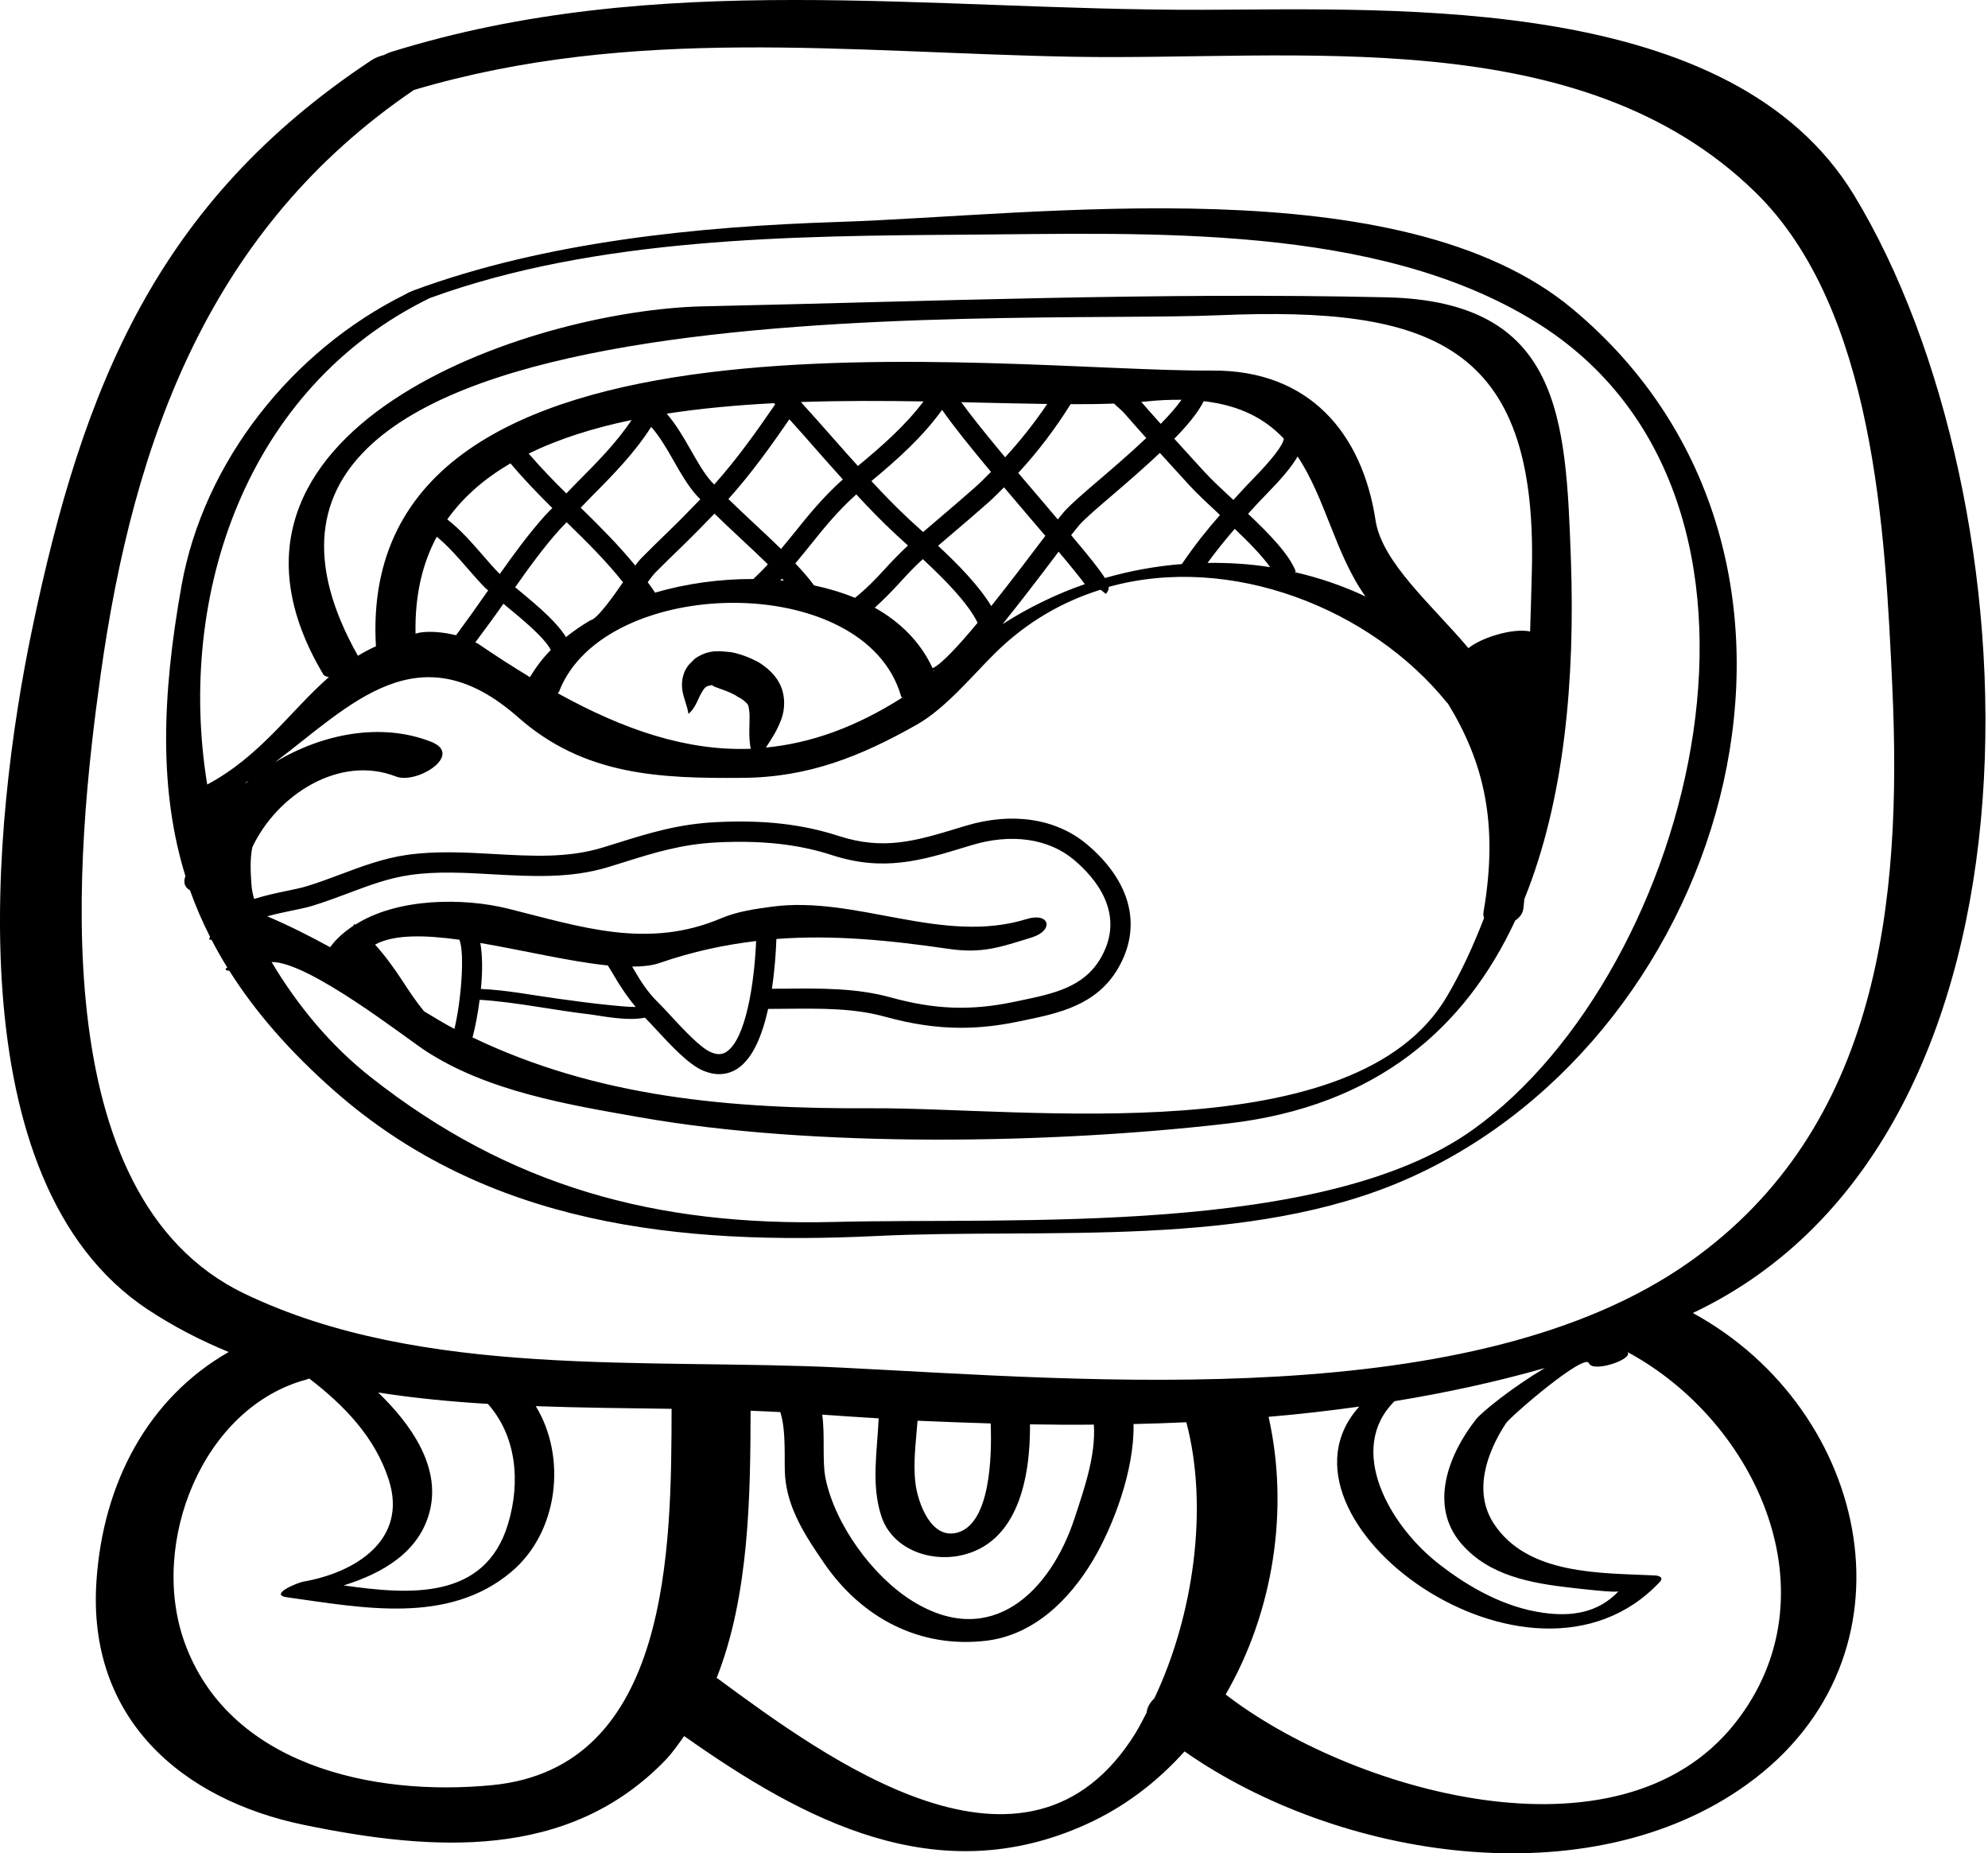 <?xml version="1.0" encoding="utf-8"?>
<!-- Generator: Adobe Illustrator 15.1.0, SVG Export Plug-In . SVG Version: 6.00 Build 0)  -->
<!DOCTYPE svg PUBLIC "-//W3C//DTD SVG 1.1//EN" "http://www.w3.org/Graphics/SVG/1.1/DTD/svg11.dtd">
<svg version="1.1" id="Layer_2" xmlns="http://www.w3.org/2000/svg" xmlns:xlink="http://www.w3.org/1999/xlink" x="0px" y="0px"
	 width="52px" height="48.472px" viewBox="0 0 52 48.472" enable-background="new 0 0 52 48.472" xml:space="preserve">
<g>
	<path d="M44.279,34.341c9.808-4.637,8.998-21.383,4.213-29.244c-3.19-5.242-11.828-4.857-17.033-4.841
		c-7.204,0.021-14.264-1.074-21.252,1.11c-0.063,0.02-0.105,0.048-0.16,0.071C9.922,1.47,9.806,1.515,9.712,1.578
		c-5.578,3.696-7.541,8.48-8.877,14.904c-1.035,4.97-2.019,14.427,3.03,17.767c0.675,0.446,1.384,0.81,2.116,1.112
		c-2.105,1.205-3.285,3.416-3.458,5.99c-0.244,3.59,2.221,5.717,5.432,6.379c3.365,0.691,6.913,0.941,9.458-1.703
		c0.183-0.191,0.329-0.409,0.483-0.621c3.116,2.197,6.605,4.08,10.518,2.307c0.997-0.451,1.855-1.109,2.57-1.906
		c4.006,2.803,10.553,3.862,14.717,0.859C50.342,43.32,48.941,36.88,44.279,34.341z M38.215,40.363
		c0.725,0.85,1.825,1.044,2.883,1.164c0.243,0.027,1.192,0.14,1.241,0.089c-0.536,0.571-1.235,0.671-1.976,0.565
		c-1-0.139-1.924-0.654-2.709-1.263c-1.316-1.015-2.445-3.017-1.176-4.271c1.338-0.219,2.653-0.502,3.93-0.867
		c-0.842,0.502-1.637,1.137-1.801,1.344C37.906,38.014,37.361,39.359,38.215,40.363z M2.631,17.655
		C3.497,11.453,5.515,5.96,10.827,2.353c5.724-1.696,11.337-0.979,17.218-0.869c5.882,0.11,13.273-0.945,17.87,3.544
		c3.119,3.049,3.396,8.875,3.582,12.931c0.258,5.624-0.336,11.527-5.295,15.039c-5.64,3.993-15.722,3.095-22.193,2.771
		c-5.069-0.252-10.954,0.305-15.616-1.935C1.075,31.281,1.991,22.247,2.631,17.655z M28.111,39.698
		c-0.629,1.927-2.18,3.454-4.24,2.179c-1.052-0.65-2.04-2.021-2.28-3.225c-0.087-0.438-0.008-1.098-0.084-1.653
		c0.486,0.035,0.979,0.067,1.476,0.097c-0.037,0.852-0.199,1.721,0.066,2.547c0.273,0.853,1.237,1.211,2.06,1.043
		c1.524-0.311,1.842-2.043,1.833-3.433c0.555,0.009,1.111,0.013,1.67,0.007C28.666,38.077,28.354,38.955,28.111,39.698z
		 M25.913,37.229c0.035,0.869-0.013,2.58-0.84,2.846c-0.716,0.229-1.063-0.776-1.126-1.271c-0.069-0.544,0.013-1.1,0.053-1.646
		C24.63,37.186,25.27,37.21,25.913,37.229z M13.289,39.857c-0.603,2.002-2.584,1.854-4.299,1.608
		c1.032-0.321,2.007-0.886,2.261-1.983c0.262-1.137-0.494-2.227-1.359-3.062c0.942,0.148,1.902,0.239,2.869,0.298
		C13.502,37.55,13.624,38.744,13.289,39.857z M12.882,46.688c-3.164,0.312-6.916-0.543-8.059-3.746
		c-0.925-2.592,0.481-6.148,3.211-6.866c0.02-0.005,0.032-0.017,0.051-0.021c0.001,0,0.003,0,0.004,0
		C9,36.753,9.812,37.589,10.17,38.706c0.503,1.569-0.875,2.424-2.234,2.66c-0.15,0.026-0.927,0.344-0.421,0.411
		c1.959,0.272,4.206,0.727,5.859-0.666c1.241-1.043,1.453-3.006,0.64-4.334c1.188,0.043,2.379,0.054,3.553,0.07
		C17.558,40.467,17.547,46.229,12.882,46.688z M18.761,43.893c-0.005-0.002-0.013-0.002-0.017-0.006
		c0.859-2.162,0.884-4.818,0.889-6.99c0.26,0.011,0.52,0.021,0.777,0.035c0.164,0.504,0.095,1.28,0.125,1.674
		c0.066,0.862,0.545,1.584,1.023,2.28c0.989,1.44,2.506,2.229,4.231,2.027c1.254-0.146,2.188-1.079,2.799-2.104
		c0.523-0.882,1.087-2.344,1.062-3.564c0.459-0.01,0.92-0.026,1.381-0.047c0.59,2.228,0.189,5.058-0.836,7.219
		c-0.116,0.113-0.191,0.241-0.202,0.375c-0.095,0.18-0.187,0.363-0.288,0.531C26.872,49.898,21.594,45.975,18.761,43.893z
		 M45.389,45.062c-3.052,3.871-10.13,1.733-13.33-0.744c1.244-2.146,1.67-4.827,1.123-7.262c0.795-0.067,1.588-0.158,2.373-0.268
		c-2.658,2.932,4.478,8.193,7.86,4.587c0.11-0.119-0.017-0.165-0.131-0.171c-1.429-0.066-3.329-0.01-4.21-1.354
		c-0.551-0.84-0.18-1.869,0.316-2.623c0.116-0.18,2.061-1.855,2.172-1.572c0.099,0.246,1.098-0.08,1.021-0.273
		c-0.003-0.009-0.009-0.012-0.014-0.021C45.962,37.189,48.02,41.723,45.389,45.062z"/>
	<path d="M6,25.392c0.673,1.065,1.564,2.094,2.728,3.122c4.016,3.545,9.05,4.062,14.214,3.812c4.416-0.214,9.736,0.354,13.91-1.511
		c8.472-3.78,12.047-16.258,4.279-22.737c-4.49-3.746-13.943-2.443-19.212-2.273c-3.65,0.118-7.652,0.516-11.104,1.792
		c-0.035,0.013-0.053,0.024-0.082,0.036c-0.011,0.004-0.027,0.008-0.036,0.012c-0.013,0.006-0.024,0.015-0.037,0.021
		c-0.022,0.012-0.044,0.023-0.061,0.034c-2.956,1.466-5.268,4.369-5.85,7.612c-0.53,2.956-0.58,5.398,0.101,7.6
		c-0.005,0.021-0.015,0.042-0.019,0.064c-0.033,0.15,0.03,0.247,0.139,0.31c0.145,0.413,0.322,0.816,0.523,1.214
		c-0.006,0.025-0.019,0.046-0.022,0.073l0.064,0.009c0.126,0.243,0.262,0.483,0.41,0.722c-0.005,0.003-0.009,0.004-0.014,0.008
		C5.869,25.359,5.912,25.383,6,25.392z M20.446,18c-0.13-0.344-0.399-0.554-0.617-0.688c-0.213-0.112-0.462-0.21-0.707-0.255
		c-0.257-0.017-0.552-0.097-0.939,0.165l-0.056,0.054l-0.106,0.107c-0.058,0.072-0.102,0.144-0.13,0.224
		c-0.057,0.159-0.06,0.304-0.046,0.426c0.038,0.247,0.128,0.408,0.163,0.637c0.19-0.152,0.253-0.412,0.35-0.564
		c0.103-0.183,0.152-0.158,0.271-0.19c-0.003,0.055,0.445,0.144,0.674,0.312c0.135,0.062,0.194,0.131,0.227,0.164
		c0.048,0.029,0.067,0.138,0.077,0.317c0.003,0.233-0.032,0.562,0.03,0.875c-1.669,0.063-3.313-0.492-5.047-1.453
		c0.011-0.016,0.029-0.031,0.036-0.049c1.178-3.042,7.997-3.175,8.944,0.129c0.004,0.016,0.019,0.023,0.026,0.037
		c-1.231,0.783-2.406,1.193-3.563,1.304c0.132-0.204,0.268-0.399,0.376-0.67C20.503,18.668,20.564,18.35,20.446,18z M10.869,16.574
		c-0.02-0.997,0.178-1.835,0.555-2.536c0.276,0.221,0.553,0.537,0.806,0.828c0.153,0.176,0.301,0.346,0.442,0.49
		c0.025,0.026,0.065,0.06,0.096,0.088c-0.022,0.032-0.046,0.064-0.069,0.096c-0.248,0.358-0.506,0.719-0.77,1.074
		c-0.32-0.078-0.679-0.115-0.959-0.068C10.933,16.553,10.905,16.568,10.869,16.574z M32.48,12.837
		c-0.08,0.087-0.146,0.16-0.219,0.239c0-0.001-0.003-0.002-0.004-0.004c-0.292-0.271-0.562-0.522-0.748-0.726
		c-0.268-0.291-0.529-0.581-0.793-0.871c0.352-0.359,0.623-0.689,0.77-0.983c0.971,0.112,1.621,0.476,2.095,0.981
		c-0.021,0.17-0.292,0.526-0.837,1.085c-0.084,0.086-0.159,0.164-0.217,0.228L32.48,12.837z M30.361,11.086
		c-0.01-0.011-0.021-0.021-0.029-0.033c-0.15-0.166-0.305-0.34-0.48-0.542c0.043-0.004,0.09-0.007,0.131-0.011
		c0.334-0.036,0.638-0.047,0.922-0.044C30.773,10.644,30.584,10.859,30.361,11.086z M29.139,10.555
		c0.024,0.023,0.049,0.045,0.075,0.069c0.075,0.066,0.149,0.133,0.231,0.225c0.164,0.188,0.328,0.375,0.494,0.559
		c0.015,0.017,0.029,0.032,0.045,0.048c-0.422,0.398-0.875,0.788-1.191,1.058c-0.432,0.369-0.771,0.661-0.95,0.86
		c-0.043,0.047-0.104,0.124-0.174,0.212c-0.104-0.123-0.2-0.235-0.319-0.377c-0.227-0.264-0.471-0.55-0.716-0.84
		c0.511-0.55,0.972-1.162,1.37-1.798C28.41,10.573,28.79,10.568,29.139,10.555z M14.804,16.663c-0.222-0.363-0.656-0.75-1.221-1.214
		c-0.039-0.032-0.071-0.059-0.108-0.089c0.366-0.521,0.743-1.041,1.168-1.515c0.057-0.064,0.121-0.123,0.179-0.186
		c0.519,0.505,1.042,1.023,1.474,1.57c-0.002,0.004-0.004,0.006-0.007,0.01c-0.216,0.312-0.663,0.956-0.849,0.986
		C15.213,16.359,15.001,16.505,14.804,16.663z M17.033,11.165c0.208,0.235,0.394,0.544,0.572,0.859
		c0.188,0.332,0.383,0.674,0.617,0.935c0.028,0.032,0.066,0.066,0.097,0.099c-0.281,0.292-0.566,0.583-0.852,0.859
		c-0.231,0.224-0.462,0.448-0.689,0.678c-0.05,0.05-0.106,0.125-0.162,0.196c-0.432-0.529-0.93-1.027-1.426-1.512
		c0.097-0.099,0.19-0.201,0.287-0.298C16.033,12.424,16.598,11.847,17.033,11.165z M17.134,15.5
		c-0.059-0.093-0.127-0.182-0.192-0.273c0.08-0.109,0.152-0.204,0.21-0.262c0.224-0.227,0.453-0.448,0.682-0.669
		c0.285-0.276,0.571-0.569,0.854-0.862c0.212,0.207,0.438,0.42,0.678,0.643c0.246,0.228,0.49,0.458,0.719,0.682
		c-0.121,0.134-0.249,0.261-0.38,0.385C18.838,15.14,17.959,15.26,17.134,15.5z M20.43,14.358c-0.228-0.222-0.466-0.446-0.705-0.668
		c-0.239-0.222-0.463-0.434-0.672-0.638c0.592-0.659,1.104-1.373,1.595-2.086c0.268,0.295,0.531,0.595,0.789,0.89
		c0.198,0.226,0.405,0.455,0.609,0.683c-0.484,0.43-0.891,0.919-1.274,1.402C20.657,14.084,20.543,14.219,20.43,14.358z
		 M20.454,15.135c0.017,0.018,0.034,0.035,0.049,0.053c-0.03-0.003-0.061-0.007-0.091-0.01C20.425,15.163,20.44,15.15,20.454,15.135
		z M21.292,15.31c-0.129-0.181-0.3-0.375-0.489-0.574c0.129-0.156,0.259-0.312,0.383-0.468c0.386-0.485,0.762-0.938,1.212-1.337
		c0.332,0.36,0.676,0.714,1.038,1.05l0.307,0.28c0.002,0.002,0.005,0.004,0.008,0.006c-0.212,0.195-0.415,0.406-0.607,0.617
		c-0.257,0.283-0.51,0.538-0.78,0.752C22.027,15.498,21.667,15.39,21.292,15.31z M24.146,13.915
		c-0.016-0.015-0.033-0.03-0.049-0.044l-0.303-0.276c-0.347-0.322-0.679-0.665-1.001-1.013c0.66-0.546,1.339-1.15,1.849-1.863
		c0.287,0.413,0.725,0.959,1.279,1.623c-0.139,0.138-0.276,0.28-0.419,0.406c-0.324,0.287-0.658,0.571-0.99,0.854
		C24.389,13.706,24.268,13.811,24.146,13.915z M23.534,15.24c0.204-0.224,0.398-0.431,0.604-0.616
		c0.554,0.515,1.175,1.136,1.433,1.664c-0.498,0.601-0.953,1.092-1.177,1.188c-0.316-0.683-0.844-1.207-1.513-1.582
		C23.11,15.687,23.328,15.466,23.534,15.24z M24.426,17.553c-0.003-0.007-0.007-0.016-0.01-0.023c0.009,0.004,0.013,0,0.022,0.007
		L24.426,17.553z M24.537,14.274c0.105-0.091,0.21-0.181,0.317-0.271c0.335-0.285,0.672-0.571,0.999-0.861
		c0.14-0.124,0.273-0.263,0.409-0.397c0.217,0.257,0.443,0.523,0.685,0.807c0.13,0.152,0.263,0.308,0.396,0.463
		c-0.059,0.075-0.116,0.152-0.18,0.237c-0.278,0.368-0.751,0.993-1.235,1.599C25.602,15.312,25.057,14.759,24.537,14.274z
		 M26.291,11.96c-0.446-0.534-0.864-1.05-1.147-1.441c0.795,0.018,1.549,0.037,2.247,0.047
		C27.062,11.058,26.688,11.526,26.291,11.96z M22.44,12.188c-0.203-0.228-0.409-0.455-0.607-0.681
		c-0.286-0.326-0.579-0.656-0.877-0.984c0.002-0.002,0.004-0.005,0.006-0.009c1.078-0.036,2.158-0.032,3.194-0.015
		C23.683,11.13,23.052,11.682,22.44,12.188z M20.247,10.545c0.01,0.01,0.02,0.02,0.029,0.03c-0.493,0.72-1.007,1.441-1.594,2.097
		c-0.021-0.021-0.048-0.047-0.067-0.068c-0.196-0.217-0.368-0.521-0.551-0.841c-0.19-0.336-0.388-0.671-0.625-0.944
		C18.342,10.68,19.288,10.594,20.247,10.545z M15.103,12.607c-0.098,0.098-0.191,0.201-0.289,0.299
		c-0.347-0.34-0.677-0.688-0.985-1.042c0.794-0.39,1.707-0.675,2.693-0.879C16.129,11.57,15.631,12.079,15.103,12.607z
		 M13.351,12.119c0.341,0.401,0.711,0.791,1.096,1.168c-0.065,0.069-0.135,0.134-0.199,0.206c-0.43,0.481-0.808,1-1.174,1.519
		c-0.008-0.007-0.02-0.017-0.027-0.024c-0.134-0.137-0.274-0.298-0.419-0.466c-0.283-0.326-0.594-0.681-0.929-0.937
		C12.12,12.991,12.683,12.511,13.351,12.119z M13.132,15.841c0.012-0.017,0.024-0.034,0.036-0.051
		c0.028,0.023,0.051,0.043,0.08,0.067c0.367,0.301,1.005,0.825,1.159,1.144c-0.217,0.217-0.394,0.457-0.546,0.709
		c-0.444-0.27-0.893-0.557-1.352-0.871c-0.021-0.014-0.054-0.024-0.077-0.037C12.668,16.48,12.91,16.162,13.132,15.841z
		 M27.584,14.57c0.037-0.049,0.07-0.094,0.105-0.142c0.302,0.357,0.553,0.666,0.687,0.85c-0.749,0.259-1.472,0.612-2.153,1.046
		C26.618,15.835,27.064,15.258,27.584,14.57z M28.018,13.997c0.096-0.121,0.174-0.22,0.219-0.272c0.154-0.172,0.5-0.468,0.9-0.81
		c0.443-0.38,0.848-0.735,1.202-1.069c0.261,0.286,0.519,0.571,0.781,0.857c0.194,0.212,0.478,0.474,0.778,0.755
		c0.004,0.003,0.009,0.008,0.013,0.012c-0.336,0.383-0.629,0.747-0.993,1.275l0.01,0.006c-0.683,0.053-1.361,0.176-2.027,0.367
		C28.775,14.915,28.514,14.583,28.018,13.997z M32.297,13.832c0.365,0.346,0.713,0.701,0.926,1.002
		c-0.539-0.086-1.088-0.118-1.637-0.112C31.827,14.391,32.055,14.11,32.297,13.832z M32.646,13.438
		c0.074-0.081,0.143-0.156,0.224-0.245l0.047-0.051c0.056-0.06,0.126-0.133,0.206-0.214c0.346-0.354,0.641-0.683,0.818-0.989
		c0.729,1.091,0.99,2.562,1.775,3.66c-0.597-0.281-1.219-0.491-1.857-0.637l0.035-0.013C33.73,14.508,33.201,13.962,32.646,13.438z
		 M40.023,16.516c-0.446-0.096-1.271,0.157-1.613,0.436c-0.955-1.131-2.264-2.246-2.43-3.344c-0.347-2.279-1.736-3.935-4.274-3.916
		c-5.473,0.04-22.427-2.305-21.873,7.211c-0.166,0.075-0.323,0.158-0.471,0.249c-5.596-9.934,16.955-8.67,22.521-8.907
		c5.557-0.237,8.33,0.755,8.186,6.667C40.055,15.455,40.041,15.988,40.023,16.516z M13.556,18.763
		c1.724,1.522,3.699,1.601,5.885,1.581c1.715-0.015,3.077-0.564,4.541-1.392c0.748-0.423,1.443-1.273,2.047-1.87
		c0.823-0.815,1.767-1.349,2.759-1.659l0.139,0.11c0.048-0.06,0.079-0.109,0.072-0.183c3.194-0.888,6.866,0.564,8.856,3.036
		c0.002,0.004,0.011,0.005,0.015,0.009c0.935,1.528,1.335,3.126,0.935,5.453c-0.011,0.063-0.003,0.115,0.014,0.16
		c-0.266,0.688-0.571,1.374-0.975,2.058c-2.389,4.063-11.029,2.9-15.026,2.92c-3.742,0.021-7.2-0.291-10.458-1.853
		c0.071-0.268,0.137-0.608,0.186-0.984c0.956,0.059,1.918,0.27,2.866,0.379c0.291,0.035,0.992,0.188,1.457,0.088
		c0.089,0.089,0.188,0.195,0.3,0.316c0.391,0.422,0.835,0.901,1.213,1.066c0.157,0.068,0.3,0.096,0.427,0.096
		c0.205,0,0.368-0.07,0.483-0.146c0.41-0.271,0.651-0.894,0.8-1.561l0.478-0.003c0.91-0.009,1.769-0.017,2.581,0.208
		c0.702,0.193,1.342,0.289,1.986,0.289c0.491,0,0.985-0.055,1.509-0.165l0.155-0.032c0.88-0.183,1.876-0.389,2.439-1.349
		c0.646-1.097,0.347-2.284-0.817-3.259c-0.801-0.67-1.956-0.844-3.166-0.477l-0.146,0.044c-1.155,0.352-1.991,0.606-3.181,0.219
		c-0.948-0.308-1.969-0.423-3.21-0.359c-0.991,0.051-1.751,0.289-2.556,0.54l-0.412,0.127c-0.901,0.275-1.841,0.222-2.834,0.166
		c-0.748-0.042-1.52-0.084-2.274,0.023c-0.615,0.089-1.177,0.3-1.722,0.504c-0.296,0.111-0.595,0.224-0.907,0.318
		c-0.137,0.042-0.313,0.078-0.507,0.118c-0.271,0.056-0.573,0.121-0.862,0.212c-0.034-0.12-0.06-0.247-0.07-0.391
		C6.558,22.861,6.533,22.48,6.6,22.157c0.651-1.375,2.284-2.424,3.757-1.848c0.542,0.212,1.788-0.568,0.916-0.91
		c-1.299-0.508-2.827-0.217-4.08,0.536C9.164,18.452,10.943,16.456,13.556,18.763z M11.092,26.45
		c-0.202-0.243-0.384-0.518-0.568-0.8c-0.214-0.328-0.448-0.65-0.713-0.945c0.495-0.27,1.297-0.252,2.206-0.127
		c0.145,0.364,0.042,1.619-0.131,2.332C11.619,26.771,11.356,26.607,11.092,26.45z M12.564,24.663
		c1.128,0.193,2.351,0.488,3.335,0.588c0.038,0.066,0.08,0.127,0.118,0.193c0.174,0.301,0.37,0.603,0.611,0.892
		c-0.004,0-0.007,0.001-0.012,0.001c-0.238-0.003-0.476-0.029-0.712-0.053c-0.445-0.044-0.889-0.106-1.332-0.167
		c-0.658-0.09-1.328-0.223-1.993-0.252C12.622,25.432,12.624,25.005,12.564,24.663z M17.198,26.202
		c-0.279-0.273-0.47-0.589-0.663-0.921c0.275-0.002,0.524-0.027,0.721-0.096c0.866-0.3,1.699-0.475,2.522-0.573
		c-0.048,1.123-0.272,2.566-0.777,2.898c-0.081,0.051-0.201,0.102-0.41,0.008c-0.277-0.119-0.716-0.595-1.037-0.941
		C17.421,26.433,17.3,26.301,17.198,26.202z M20.308,24.558c1.484-0.112,2.948,0.032,4.512,0.26
		c0.874,0.128,1.351-0.048,2.163-0.298c0.598-0.185,0.478-0.67-0.131-0.482c-2.208,0.681-4.441-0.619-6.655-0.325
		c-0.448,0.06-0.914,0.126-1.331,0.303c-1.938,0.823-3.677,0.221-5.583-0.252c-1.149-0.285-2.881-0.289-3.994,0.423l-0.027-0.024
		l-0.019,0.05c-0.233,0.156-0.445,0.334-0.607,0.561c-0.538-0.294-1.083-0.57-1.647-0.809c0.212-0.057,0.43-0.104,0.627-0.145
		c0.212-0.043,0.404-0.083,0.554-0.129c0.323-0.098,0.632-0.214,0.939-0.329c0.542-0.204,1.053-0.396,1.611-0.476
		c0.703-0.102,1.449-0.061,2.169-0.019c0.997,0.055,2.026,0.114,3.018-0.188l0.415-0.129c0.805-0.252,1.501-0.469,2.425-0.517
		c1.178-0.059,2.134,0.046,3.021,0.334c1.346,0.438,2.344,0.136,3.497-0.217l0.146-0.044c1.036-0.315,2.011-0.177,2.674,0.377
		c0.556,0.465,1.386,1.419,0.7,2.586c-0.444,0.758-1.245,0.923-2.092,1.099l-0.156,0.033c-1.14,0.239-2.081,0.206-3.247-0.116
		c-0.883-0.244-1.82-0.236-2.726-0.227l-0.373,0.002C20.265,25.365,20.296,24.897,20.308,24.558z M6.435,20.476
		c-0.006-0.001-0.012-0.002-0.018-0.003c0.03-0.019,0.06-0.037,0.091-0.057C6.483,20.437,6.458,20.455,6.435,20.476z M11.242,7.796
		c4.353-1.587,9.479-1.627,14.013-1.658c4.808-0.033,10.74-0.301,14.917,2.285c7.405,4.586,4.127,16.988-1.639,21.118
		c-3.91,2.8-11.967,2.299-16.712,2.418c-4.664,0.117-8.497-0.926-12.13-3.792c-1.048-0.827-1.903-1.86-2.587-3.006
		c0.964-0.017,3.503,1.981,4.021,2.319c1.629,1.065,3.735,1.412,5.601,1.74c4.569,0.807,10.765,0.701,15.389,0.165
		c3.9-0.45,6.214-2.504,7.519-5.31c0.107-0.071,0.188-0.169,0.209-0.292c0.017-0.094,0.017-0.176,0.029-0.268
		c1.052-2.598,1.328-5.753,1.218-8.877c-0.132-3.712-0.261-6.757-4.822-6.862C30.324,7.641,24.346,7.882,18.4,8.012
		c-4.568,0.099-13.753,3.221-9.945,9.624c0.026,0.043,0.083,0.062,0.149,0.071c-1.023,0.899-1.789,2.068-3.184,2.812
		C4.613,15.574,6.438,10.142,11.242,7.796z"/>
</g>
</svg>

